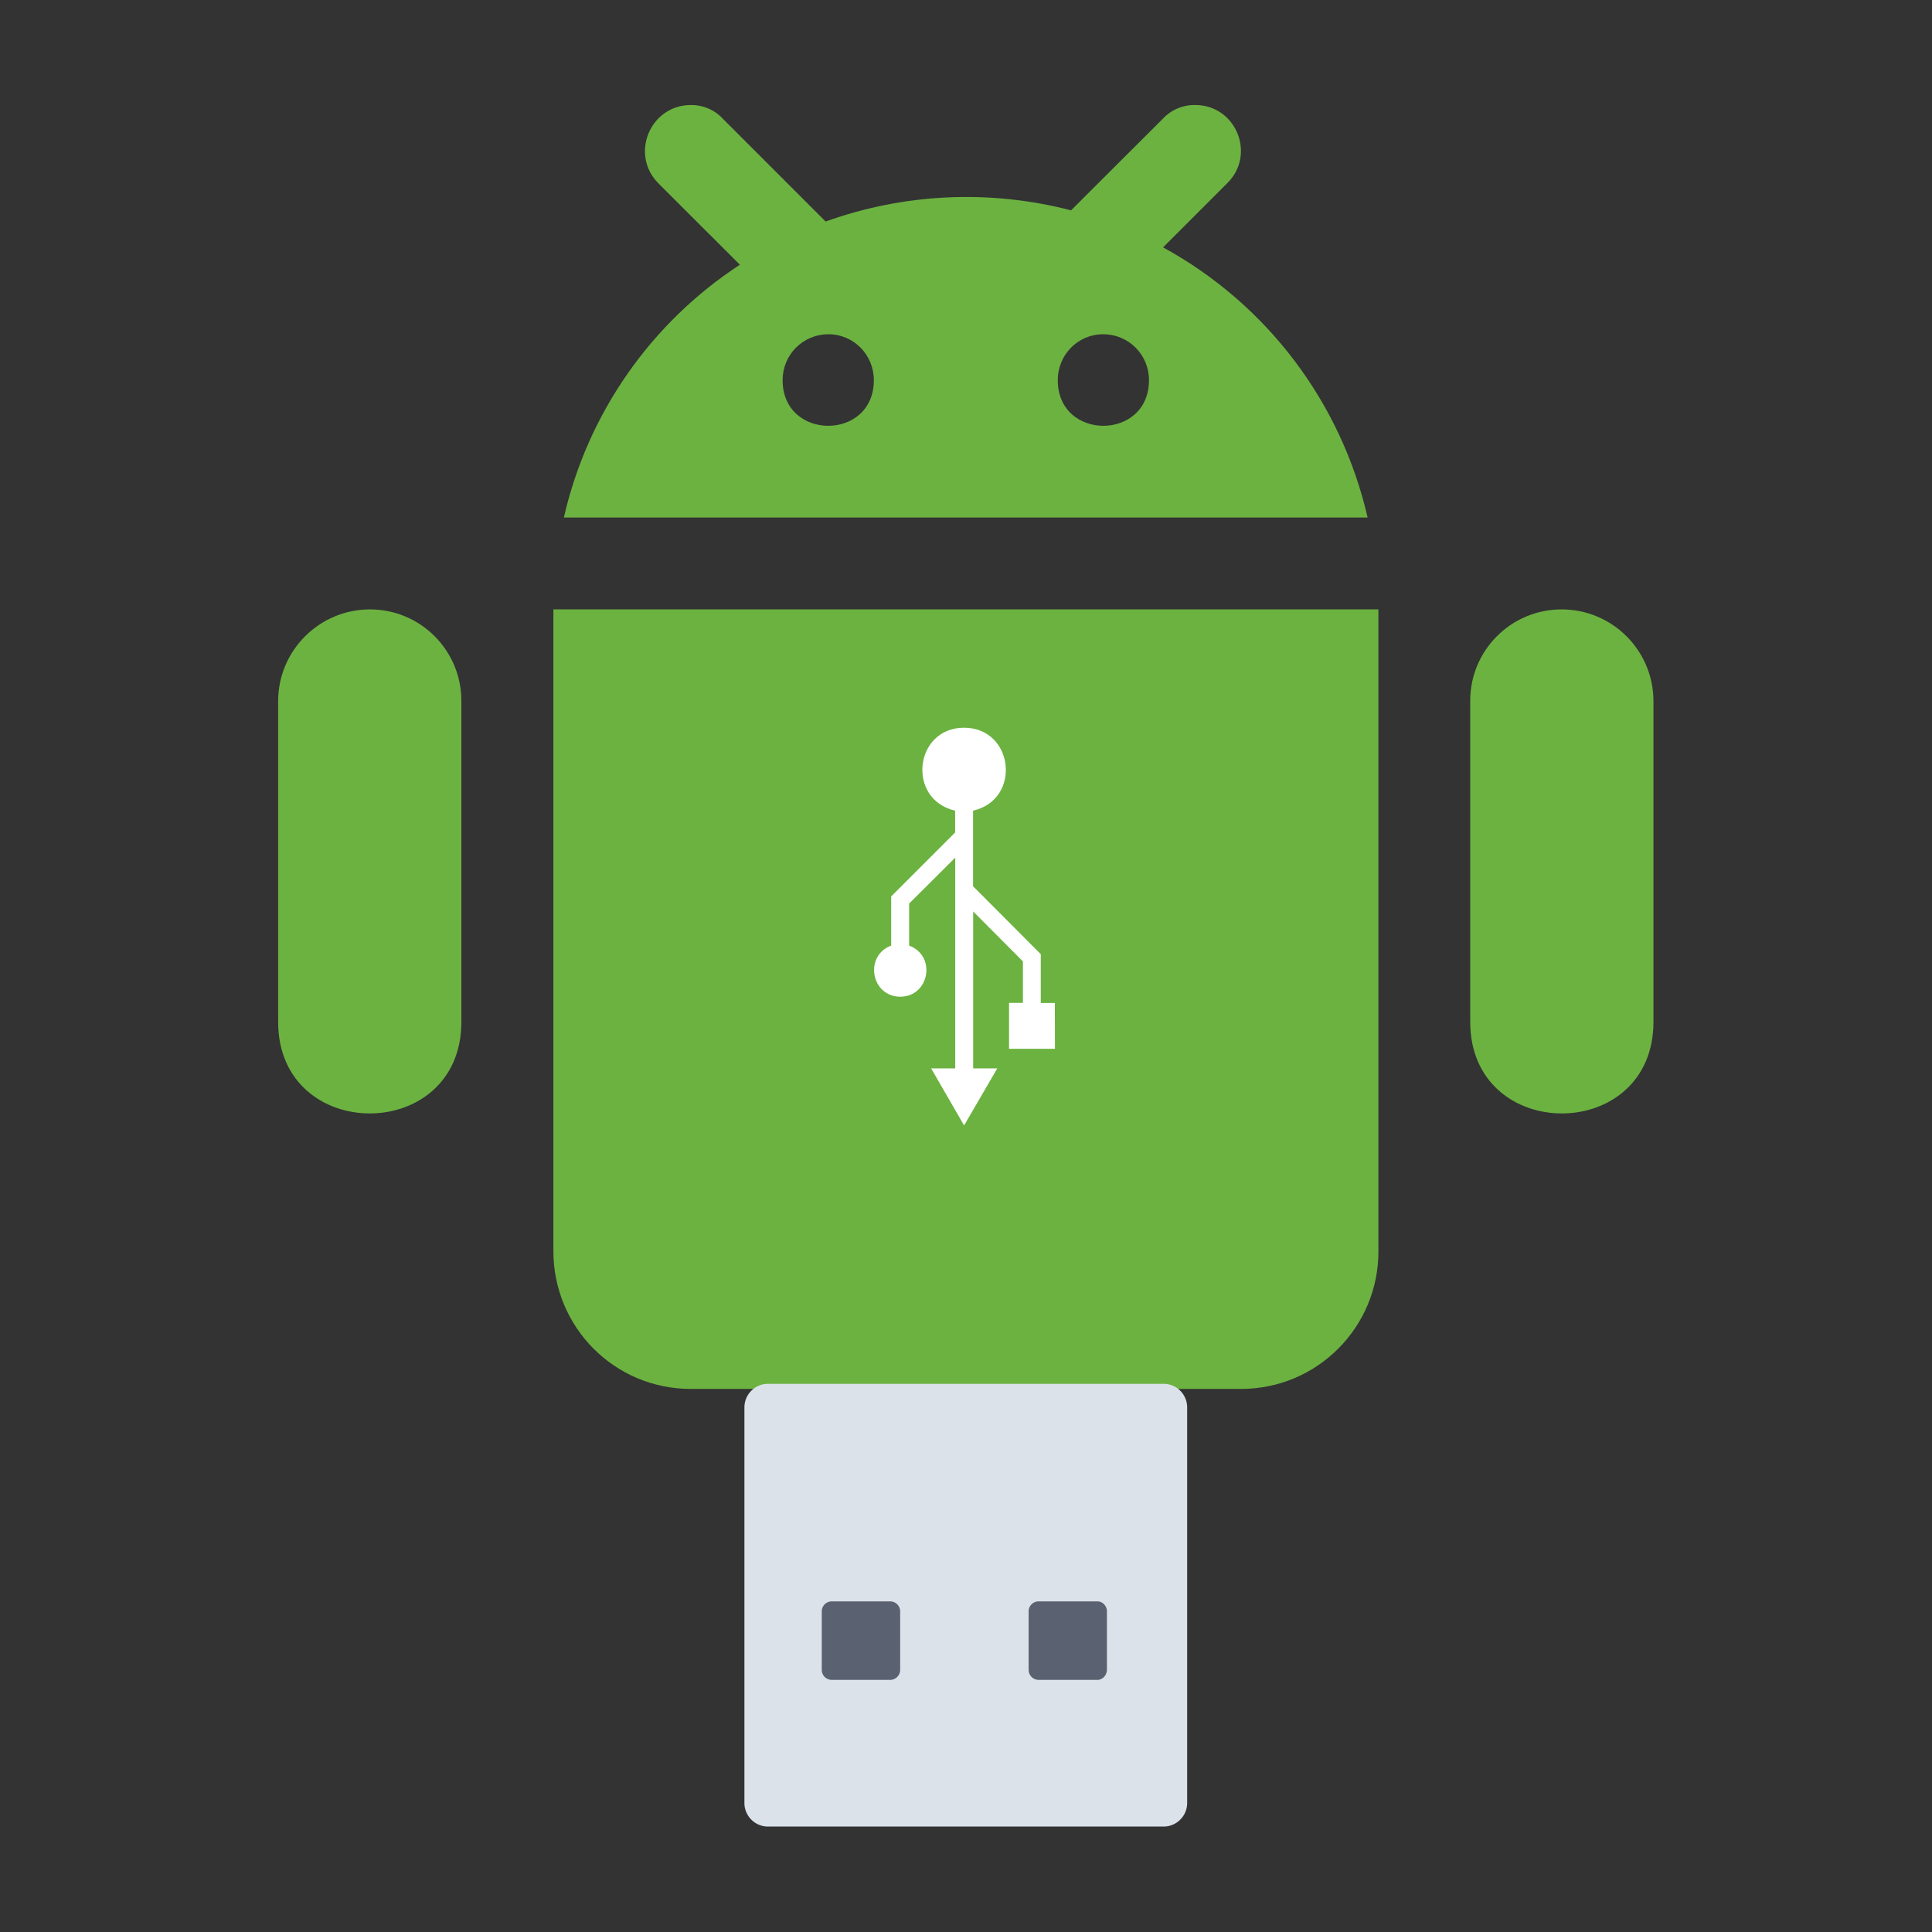 <svg width="24" height="24" fill="none" version="1.1" xmlns="http://www.w3.org/2000/svg">
 <rect width="100%" height="100%" fill="#333333" stroke="none"/>
 <g transform="matrix(1.198 0 0 1.198 -2.378 -2.378)" fill-rule="evenodd">
  <path d="m9.146 3.074c-0.423 0.003-0.632 0.516-0.332 0.814l0.843 0.842c-0.925 0.605-1.579 1.544-1.825 2.621h8.334c-0.274-1.194-1.046-2.214-2.121-2.801l0.662-0.662c0.307-0.296 0.096-0.816-0.33-0.814-0.128-0.002-0.251 0.051-0.338 0.146l-0.948 0.946c-0.841-0.218-1.728-0.178-2.545 0.116l-1.062-1.062c-0.086-0.095-0.209-0.148-0.338-0.146m1.43 2.377c0.262 0 0.47 0.214 0.47 0.476 0 0.631-0.946 0.631-0.946 0 0-0.262 0.208-0.476 0.476-0.476m2.847 0c0.268 0 0.476 0.214 0.476 0.476 0 0.631-0.946 0.631-0.946 0 0-0.262 0.208-0.476 0.47-0.476m-7.6 2.853c-0.526-8.225e-4 -0.954 0.426-0.954 0.952v3.325c0 1.266 1.9 1.266 1.9 0v-3.325c0.002-0.525-0.422-0.951-0.946-0.952m1.9 0v6.653c0 0.791 0.634 1.43 1.424 1.43h5.707c0.789 7e-6 1.427-0.641 1.424-1.43v-6.653zm10.453 0c-0.525 8.176e-4 -0.949 0.428-0.946 0.952v3.325c0 1.266 1.9 1.266 1.9 0v-3.325c0-0.526-0.427-0.953-0.954-0.952" style="fill-rule:nonzero;fill:#6cb240;stroke-width:1.488"/>
  <path d="m9.948 20.925h4.103c0.134 0 0.244-0.11 0.244-0.244v-4.103a0.245 0.245 0 0 0-0.244-0.244h-4.103a0.245 0.245 0 0 0-0.244 0.244v4.103c0 0.134 0.11 0.244 0.244 0.244" style="fill-rule:nonzero;fill:#dce2e9;stroke-width:1.488"/>
  <path d="m10.506 18.694v0.604a0.104 0.104 0 0 0 0.104 0.106h0.605a0.104 0.104 0 0 0 0.104-0.106v-0.604a0.104 0.104 0 0 0-0.104-0.104h-0.605a0.104 0.104 0 0 0-0.104 0.104m2.145 0v0.604a0.104 0.104 0 0 0 0.104 0.106h0.61c0.052 0 0.098-0.048 0.098-0.106v-0.604c0-0.058-0.046-0.104-0.098-0.104h-0.61a0.104 0.104 0 0 0-0.104 0.104" style="fill-rule:nonzero;fill:#5a6271;stroke-width:1.488"/>
  <path d="m12.924 12.86h-0.476v-0.476h0.144v-0.43l-0.516-0.518v1.627h0.25l-0.344 0.592-0.342-0.592h0.25v-2.185l-0.478 0.476v0.436c0.286 0.106 0.21 0.53-0.092 0.53-0.302 0-0.378-0.424-0.094-0.53v-0.51l0.663-0.663v-0.226c-0.506-0.116-0.424-0.86 0.092-0.86 0.518 0 0.6 0.744 0.094 0.86v0.784l0.702 0.704v0.506h0.146z" style="fill-rule:nonzero;fill:#ffffff;stroke-width:1.488"/>
 </g>
</svg>
